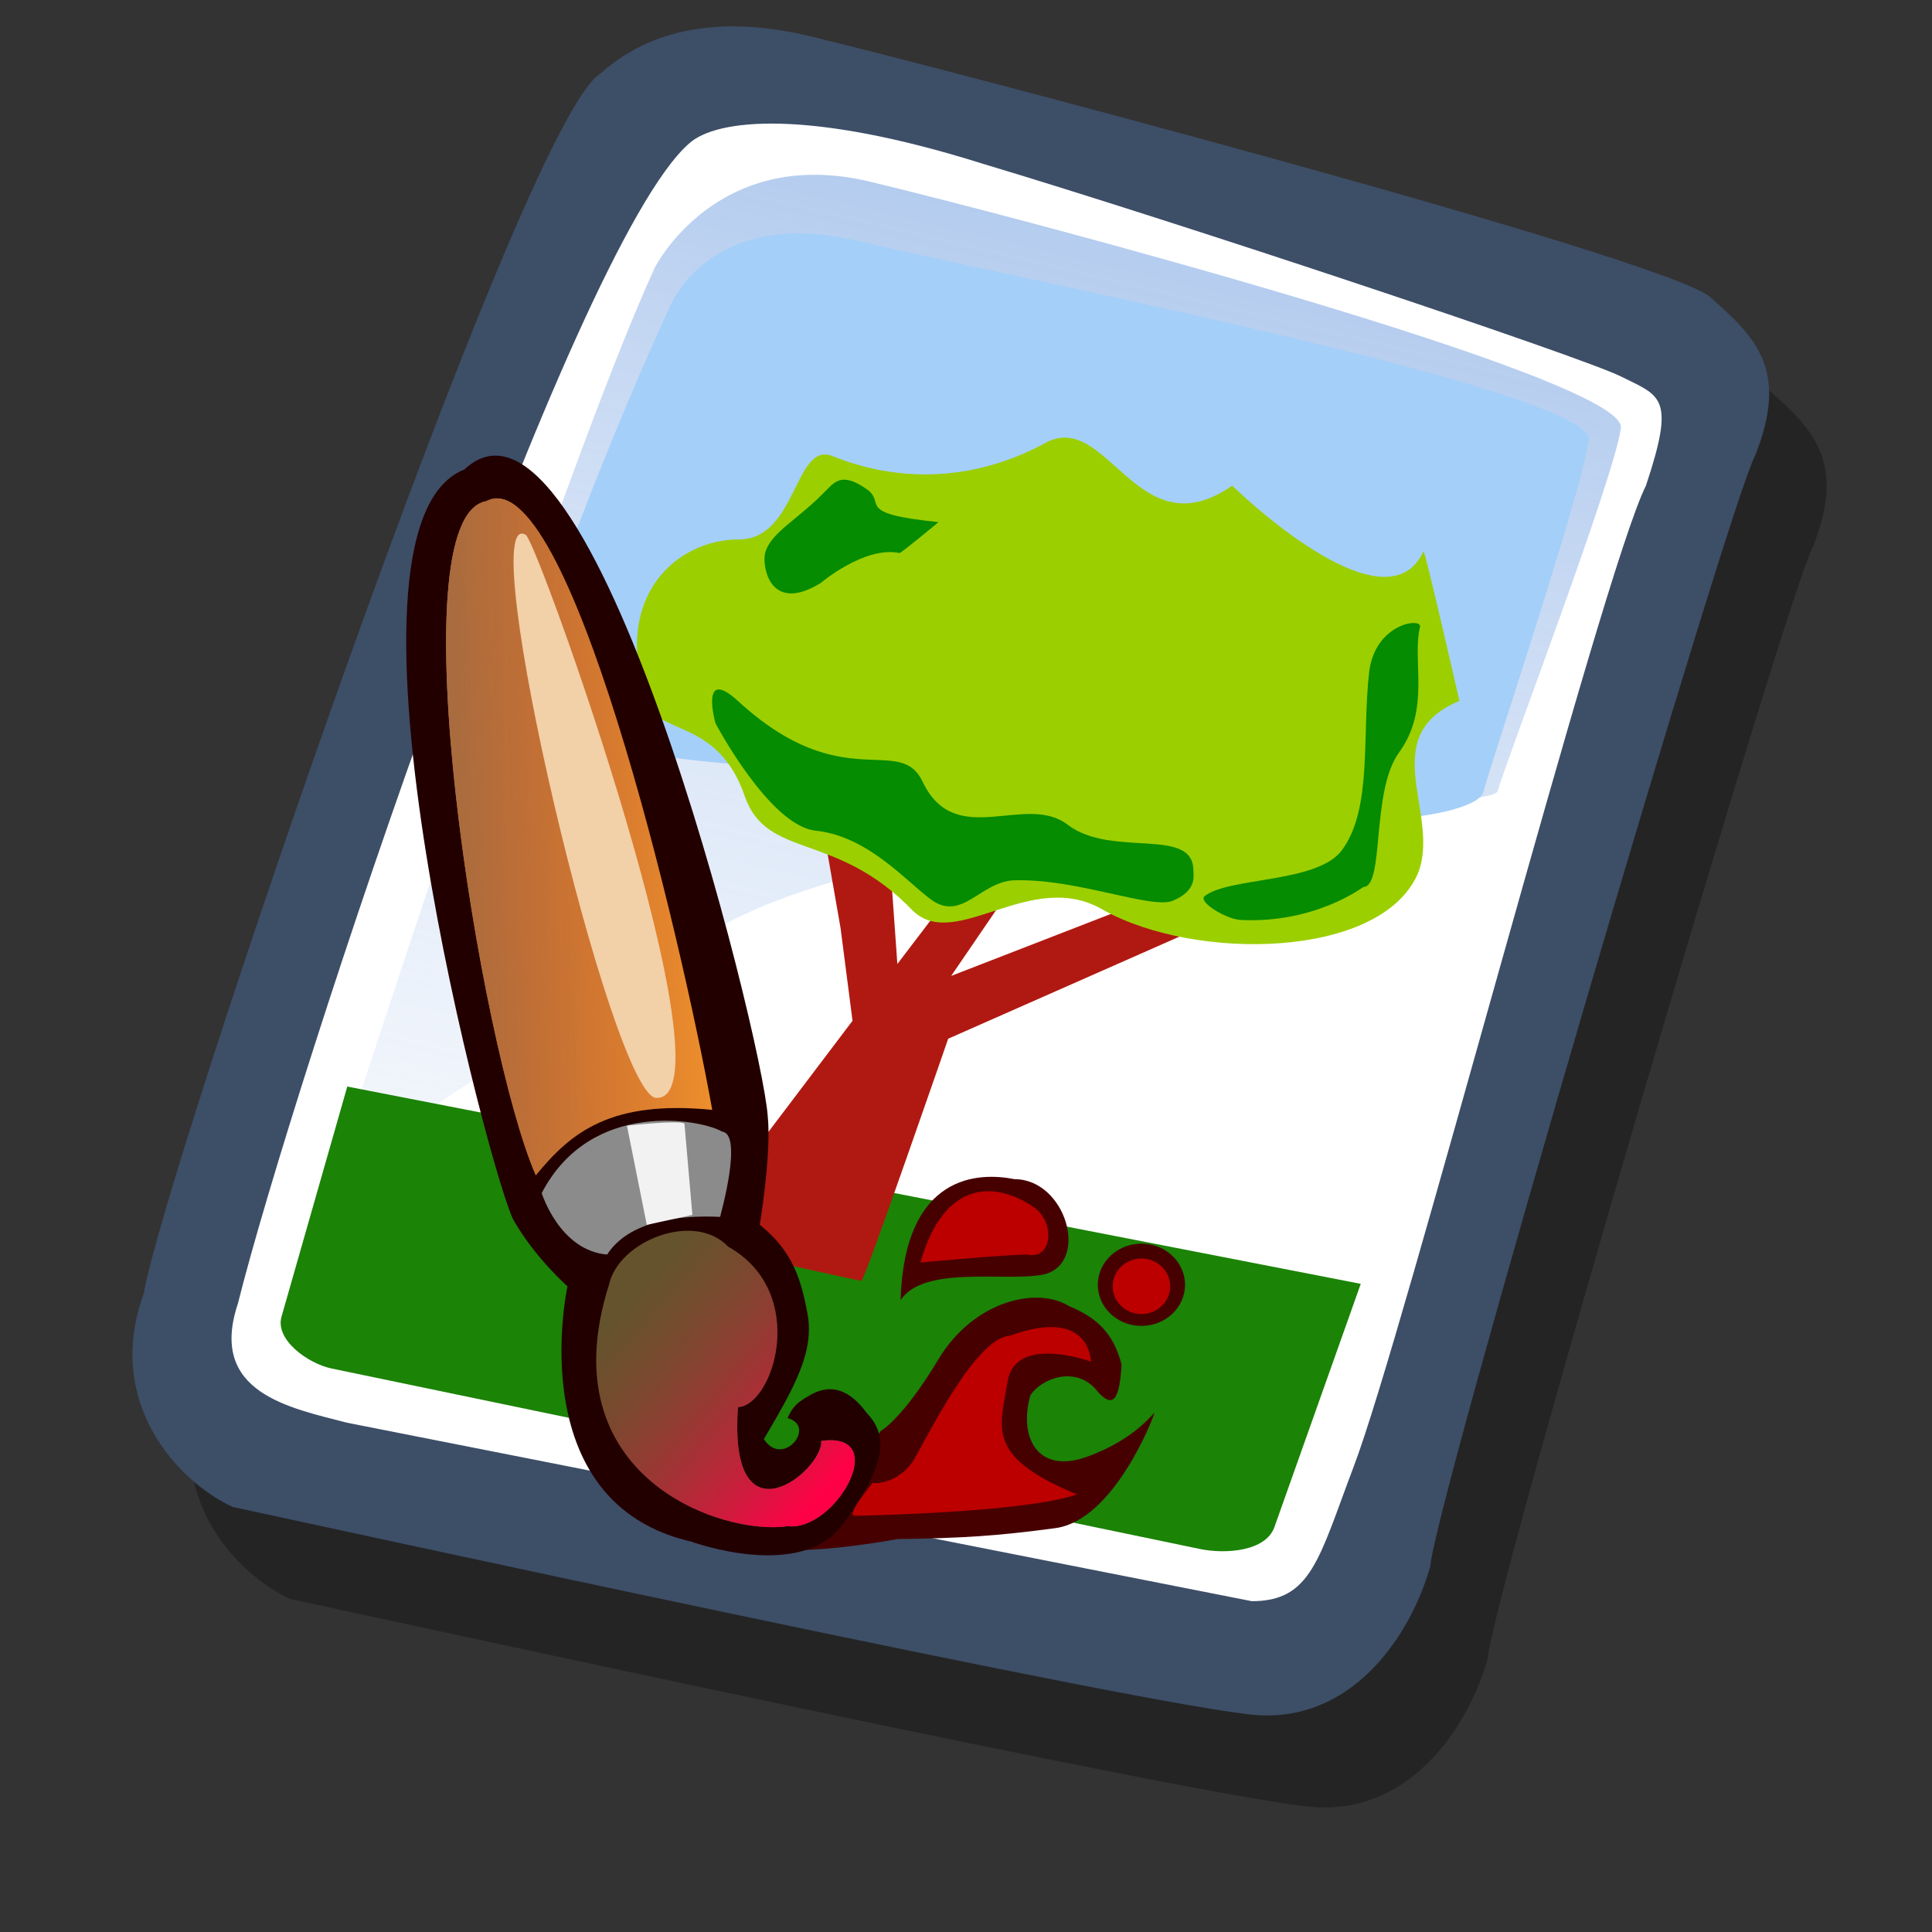 <?xml version="1.0" encoding="UTF-8" standalone="no"?>
<!-- Created with Sodipodi ("http://www.sodipodi.com/") -->
<svg
   xmlns:dc="http://purl.org/dc/elements/1.1/"
   xmlns:cc="http://creativecommons.org/ns#"
   xmlns:rdf="http://www.w3.org/1999/02/22-rdf-syntax-ns#"
   xmlns:svg="http://www.w3.org/2000/svg"
   xmlns="http://www.w3.org/2000/svg"
   xmlns:xlink="http://www.w3.org/1999/xlink"
   xmlns:sodipodi="http://sodipodi.sourceforge.net/DTD/sodipodi-0.dtd"
   xmlns:inkscape="http://www.inkscape.org/namespaces/inkscape"
   id="svg596"
   sodipodi:version="0.32"
   width="72pt"
   height="72pt"
   sodipodi:docbase="/home/zeus/.icons/gartoon/scalable/mimetypes"
   sodipodi:docname="image-jpeg.svg"
   inkscape:version="0.46+devel"
   inkscape:output_extension="org.inkscape.output.svg.inkscape">
  <rect width="100%" height="100%" fill="#333333" stroke="none"/>
  <defs
     id="defs598">
    <linearGradient
       id="linearGradient612">
      <stop
         style="stop-color:#7fa8e3;stop-opacity:0.741;"
         offset="0"
         id="stop613" />
      <stop
         style="stop-color:#ffffff;stop-opacity:0;"
         offset="1"
         id="stop614" />
    </linearGradient>
    <linearGradient
       id="linearGradient626">
      <stop
         style="stop-color:#ff0047;stop-opacity:1;"
         offset="0"
         id="stop627" />
      <stop
         style="stop-color:#ab322d;stop-opacity:0;"
         offset="1"
         id="stop628" />
    </linearGradient>
    <linearGradient
       id="linearGradient618">
      <stop
         style="stop-color:#956d47;stop-opacity:1;"
         offset="0"
         id="stop619" />
      <stop
         style="stop-color:#ab322d;stop-opacity:0;"
         offset="1"
         id="stop620" />
    </linearGradient>
    <linearGradient
       xlink:href="#linearGradient618"
       id="linearGradient617"
       y2="21.446"
       x2="54.456"
       y1="22.933"
       x1="14.044"
       spreadMethod="pad"
       gradientUnits="userSpaceOnUse"
       gradientTransform="matrix(0.417,0,0,1.061,22.048,17.24)" />
    <linearGradient
       xlink:href="#linearGradient626"
       id="linearGradient625"
       x1="43"
       y1="77.398"
       x2="28.538"
       y2="63.015"
       gradientUnits="userSpaceOnUse"
       spreadMethod="pad"
       gradientTransform="matrix(0.621,0,0,0.712,22.048,17.24)" />
    <linearGradient
       inkscape:collect="always"
       xlink:href="#linearGradient612"
       id="linearGradient2670"
       gradientUnits="userSpaceOnUse"
       gradientTransform="matrix(1.564,0,0,1.564,4.29,-1.265)"
       spreadMethod="pad"
       x1="50.644"
       y1="5.368"
       x2="35.752"
       y2="68.044" />
  </defs>
  <sodipodi:namedview
     id="base"
     inkscape:zoom="7.1299936"
     inkscape:cx="46.592307"
     inkscape:cy="47.47201"
     inkscape:window-width="1023"
     inkscape:window-height="736"
     inkscape:window-x="0"
     inkscape:window-y="1"
     inkscape:current-layer="svg596"
     showgrid="false" />
  <g
     id="g2649">
    <path
       style="fill:#000000;fill-opacity:0.301;fill-rule:evenodd;stroke:none"
       d="M 14.429,79.453 C 11.719,78.221 8.024,74.279 9.995,68.86 10.98,62.947 28.718,10.718 32.66,8.255 35.124,6.037 38.696,5.175 43.746,6.53 c 4.188,0.985 41.881,10.84 44.099,12.811 2.217,1.971 3.942,3.572 2.217,7.884 -1.232,2.217 -15.89,51.982 -16.137,55.185 -0.985,3.449 -3.819,7.637 -8.499,7.391 C 60.745,89.554 17.879,80.192 14.429,79.453 z"
       id="path794"
       sodipodi:nodetypes="ccccccccc" />
    <path
       style="fill:#3d4e67;fill-opacity:1;fill-rule:evenodd;stroke:none"
       d="M 11.572,74.882 C 8.862,73.65 5.167,69.708 7.138,64.288 8.123,58.376 25.861,6.147 29.803,3.683 32.267,1.466 35.839,0.604 40.889,1.959 c 4.188,0.985 41.881,10.84 44.099,12.811 2.217,1.971 3.942,3.572 2.217,7.884 -1.232,2.217 -15.89,51.982 -16.137,55.185 -0.985,3.449 -3.819,7.637 -8.499,7.391 C 57.888,84.982 15.021,75.621 11.572,74.882 z"
       id="path895"
       sodipodi:nodetypes="ccccccccc" />
    <path
       style="fill:#ffffff;fill-opacity:1;fill-rule:evenodd;stroke:none"
       d="M 17.239,70.694 C 14.406,69.954 10.34,69.215 11.819,64.781 14.529,53.941 28.325,12.306 34.238,7.132 35.593,5.9 40.15,5.408 48.773,8.118 c 9.855,2.956 29.81,9.608 31.781,10.593 1.971,0.985 2.71,0.985 1.232,5.42 -2.217,4.435 -12.072,42.374 -14.535,48.779 -1.724,4.558 -2.094,6.652 -5.05,6.652"
       id="path896"
       sodipodi:nodetypes="cccccccs" />
    <path
       id="path636"
       d="m 32.53,13.309 c 0,0 3.058,-6.116 10.703,-4.281 7.645,1.835 37.614,9.786 37.308,12.232 -0.306,2.446 -5.81,16.819 -6.116,18.042 -0.306,1.223 -28.44,0.612 -39.143,7.033 -10.703,6.422 -18.654,11.926 -18.654,11.926 0,0 11.009,-34.25 15.902,-44.953 z"
       style="fill:url(#linearGradient2670);fill-opacity:1;fill-rule:evenodd;stroke:none" />
  </g>
  <g
     id="g2634"
     transform="matrix(1.002,0,0,1.002,-0.867,-2.4900398e-2)">
    <path
       sodipodi:nodetypes="ccccccc"
       id="path570"
       d="m 34.013,15.384 c 0,0 1.872,-5.227 9.517,-3.392 7.645,1.835 36.428,7.414 36.122,9.86 -0.306,2.446 -4.921,16.226 -5.227,17.449 -0.306,1.223 -7.981,2.984 -27.283,-1.12 -11,0.492 -21.174,-2.009 -21.174,-2.009 0,0 3.152,-10.085 8.044,-20.788 z"
       style="fill:#a4cff8;fill-opacity:1;fill-rule:evenodd;stroke:none" />
    <path
       sodipodi:nodetypes="csssscc"
       id="path575"
       d="m 18.087,53.907 -3.262,11.415 c -0.327,1.145 1.318,2.324 2.483,2.567 l 43.067,8.951 c 1.254,0.261 3.259,0.123 3.688,-1.084 L 68.345,63.691 z"
       style="fill:#188103;fill-opacity:0.984;fill-rule:evenodd;stroke:none" />
    <path
       sodipodi:nodetypes="ccccccssscccccc"
       id="path576"
       d="m 34.84,61.616 c 0,0 8.599,1.927 8.747,1.927 0.148,0 4.299,-12.008 4.299,-12.008 L 64.342,44.27 60.636,43.529 48.034,48.421 52.185,42.343 c 0.992,-1.453 2.86,-2.751 2.669,-3.706 -0.155,-0.774 0.966,-4.529 0,-3.262 l -9.488,12.453 -0.593,-8.302 -3.855,-2.817 1.631,9.34 0.593,4.596 z"
       style="fill:#b01911;fill-opacity:1;fill-rule:evenodd;stroke:none" />
    <path
       sodipodi:nodetypes="csssssssssss"
       id="path574"
       d="m 52.63,22.032 c -3.067,1.647 -6.758,2.117 -10.526,0.593 -1.836,-0.67 -1.735,4.155 -4.596,4.151 -3.04,-0.004 -6.283,2.744 -4.596,8.006 0.507,1.733 3.558,0.825 4.892,4.744 1.111,3.141 4.513,1.703 8.302,5.634 2.14,2.136 5.893,-2.148 9.488,0 4.557,2.535 13.7,2.418 15.567,-1.779 1.223,-2.9 -2.174,-6.82 2.076,-8.599 0,0 -1.721,-7.549 -1.779,-7.413 C 69.531,31.52 61.97,24.108 61.97,24.108 57.226,27.419 55.781,20.192 52.63,22.032 z"
       style="fill:#9ccf00;fill-opacity:1;fill-rule:evenodd;stroke:none" />
    <path
       sodipodi:nodetypes="csssssss"
       id="path577"
       d="m 62.388,45.645 c 3.681,0.189 6.078,-1.631 6.078,-1.631 1.077,-0.003 0.372,-4.753 1.779,-6.671 1.574,-2.185 0.634,-4.508 1.038,-6.227 0.121,-0.479 -2.215,-0.207 -2.52,2.224 -0.368,3.251 0.163,6.781 -1.348,8.841 -1.207,1.646 -5.595,1.332 -6.806,2.278 -0.37,0.289 1.084,1.158 1.779,1.186 z"
       style="fill:#058c00;fill-opacity:1;fill-rule:evenodd;stroke:none" />
    <path
       sodipodi:nodetypes="csssssssss"
       id="path578"
       d="m 46.64,38.835 c 1.636,3.349 5.09,0.472 7.187,2.099 2.183,1.652 6.218,0.056 6.218,2.261 0,0.242 0.198,0.986 -1.009,1.494 -1.043,0.454 -4.767,-1.106 -7.873,-1.009 -1.68,0.054 -2.608,2.109 -4.159,0.929 -1.211,-0.892 -3.116,-3.126 -5.693,-3.391 -2.283,-0.239 -4.966,-5.329 -4.966,-5.329 0,0 -0.809,-2.874 1.13,-1.09 5.217,4.79 8.024,1.537 9.165,4.037 z"
       style="fill:#058c00;fill-opacity:1;fill-rule:evenodd;stroke:none" />
    <path
       sodipodi:nodetypes="cssssss"
       id="path579"
       d="m 41.876,24.301 c -1.481,1.545 -2.783,2.104 -3.068,3.149 -0.159,0.583 0.188,3.055 2.745,1.494 0,0 2.18,-1.857 3.916,-1.494 0.079,0.017 1.938,-1.534 1.938,-1.534 -4.266,-0.431 -2.521,-0.939 -3.593,-1.655 -1.131,-0.783 -1.513,-0.391 -1.938,0.04 z"
       style="fill:#058c00;fill-opacity:1;fill-rule:evenodd;stroke:none" />
  </g>
  <g
     id="g2643"
     transform="translate(-8.331,2.38)">
    <path
       id="path613"
       d="m 67.215,61.46 c 0,1.128 -0.971,2.044 -2.167,2.044 -1.196,0 -2.167,-0.916 -2.167,-2.044 0,-1.128 0.971,-2.044 2.167,-2.044 1.196,0 2.167,0.916 2.167,2.044 z"
       style="font-size:12px;fill:#470000;fill-rule:evenodd;stroke-width:1pt" />
    <path
       sodipodi:nodetypes="cccccccccccc"
       id="path610"
       d="m 62.782,66.657 c -1.034,-1.182 -2.709,-0.542 -3.251,0.296 -0.591,2.069 0.345,3.94 2.808,3.054 2.463,-0.887 3.349,-2.266 3.349,-2.167 0,0.099 -1.97,5.32 -4.926,5.714 -2.955,0.394 -4.581,0.493 -7.832,0.542 -3.349,0.591 -4.975,0.542 -4.975,0.542 l 4.137,-5.911 c 0,0 1.084,-0.591 2.857,-3.546 1.773,-2.955 4.926,-3.645 6.502,-2.66 1.428,0.591 2.217,1.379 2.611,2.906 -0.099,1.675 -0.394,2.315 -1.281,1.231 z"
       style="font-size:12px;fill:#470000;fill-rule:evenodd;stroke-width:1pt" />
    <path
       sodipodi:nodetypes="cccccccc"
       id="path609"
       d="m 47.464,68.085 c 1.478,0.394 -0.246,2.512 -1.182,1.034 -0.739,1.034 -0.394,-1.478 -0.394,-1.478 l -3.152,6.6 c 0,0 5.418,1.97 7.487,-0.887 2.069,-2.857 2.315,-4.335 1.182,-5.517 -1.33,-1.822 -2.512,-1.084 -3.005,-0.788 -0.493,0.296 -0.69,0.493 -0.936,1.034 z"
       style="font-size:12px;fill:#230000;fill-opacity:0.999;fill-rule:evenodd;stroke-width:1pt" />
    <path
       sodipodi:nodetypes="cccccccc"
       id="path608"
       d="m 46.084,58.481 c 0,0 0.591,-3.546 0.394,-5.418 C 46.183,49.023 37.711,15.037 31.406,20.948 c -7.29,2.857 1.379,35.464 2.463,37.336 1.084,1.872 2.66,3.251 2.66,3.251 0,0 -2.463,11.23 6.748,12.806 3.349,-6.206 5.713,-8.681 5.172,-11.477 -0.296,-1.576 -0.69,-3.054 -2.364,-4.384 z"
       style="font-size:12px;fill:#230000;fill-rule:evenodd;stroke-width:1pt" />
    <path
       sodipodi:nodetypes="cccc"
       id="path600"
       d="m 34.953,56.018 c 1.773,-2.167 3.743,-3.743 8.768,-3.251 -1.576,-8.768 -7.191,-32.41 -11.23,-30.243 -4.531,0.788 -0.296,27.189 2.463,33.494 z"
       style="font-size:12px;fill:#f2962c;fill-rule:evenodd;stroke-width:1pt" />
    <path
       sodipodi:nodetypes="ccccc"
       id="path601"
       d="m 35.248,56.904 c 0,0 0.887,2.857 3.251,3.054 1.084,-1.675 3.546,-1.97 5.615,-1.872 0.493,-1.872 0.887,-4.138 0.099,-4.236 -0.985,-0.591 -6.502,-1.675 -8.965,3.054 z"
       style="font-size:12px;fill:#8b8b8b;fill-rule:evenodd;stroke-width:1pt" />
    <path
       sodipodi:nodetypes="cccccc"
       id="path602"
       d="m 38.597,61.436 c 0.493,-2.167 4.236,-3.645 5.911,-1.872 4.039,2.266 2.266,7.881 0.493,7.979 -0.493,6.994 4.236,3.152 4.138,1.675 3.546,-0.493 0.69,4.532 -1.675,4.236 -3.251,0.493 -11.92,-2.463 -8.866,-12.018 z"
       style="font-size:12px;fill:#65532d;fill-rule:evenodd;stroke-width:1pt" />
    <path
       sodipodi:nodetypes="cccccccc"
       id="path603"
       d="m 51.7,71.287 c 0.099,0.099 1.379,0 2.069,-1.182 0.69,-1.182 3.054,-6.009 4.729,-6.108 4.039,-1.478 4.039,1.281 4.039,1.281 0,0 -3.743,-1.379 -4.138,0.985 -0.394,2.364 -1.084,3.743 3.448,5.615 -2.561,0.887 -10.557,1.058 -11.049,1.058 -0.493,0 1.001,-1.747 0.903,-1.649 z"
       style="font-size:12px;fill:#bc0000;fill-rule:evenodd;stroke-width:1pt" />
    <path
       sodipodi:nodetypes="cccc"
       id="path611"
       d="m 53.079,62.224 c 1.182,-1.773 5.27,-0.887 7.142,-1.281 2.266,-0.591 1.081,-4.731 -1.48,-4.731 -1.766,-0.353 -5.465,-0.293 -5.662,6.012 z"
       style="font-size:12px;fill:#470000;fill-rule:evenodd;stroke-width:1pt" />
    <path
       sodipodi:nodetypes="cccc"
       id="path604"
       d="m 54.064,60.352 c 0,0 4.236,-0.394 5.32,-0.394 1.281,0.274 1.367,-1.669 0.296,-2.364 -1.872,-1.281 -4.433,-1.379 -5.615,2.758 z"
       style="font-size:12px;fill:#bc0000;fill-rule:evenodd;stroke-width:1pt" />
    <path
       id="path606"
       d="m 66.476,61.534 c 0,0.761 -0.64,1.379 -1.428,1.379 -0.788,0 -1.428,-0.618 -1.428,-1.379 0,-0.761 0.64,-1.379 1.428,-1.379 0.789,0 1.428,0.618 1.428,1.379 z"
       style="font-size:12px;fill:#bc0000;fill-rule:evenodd;stroke-width:1pt" />
    <path
       sodipodi:nodetypes="cccc"
       id="path621"
       d="m 34.953,56.018 c 1.773,-2.167 3.743,-3.743 8.768,-3.251 -1.576,-8.768 -7.191,-32.41 -11.23,-30.243 -4.531,0.788 -0.296,27.189 2.463,33.494 z"
       style="font-size:12px;fill:url(#linearGradient617);fill-rule:evenodd;stroke-width:1pt" />
    <path
       sodipodi:nodetypes="css"
       id="path622"
       d="M 40.962,52.176 C 38.766,52.276 31.759,22.564 34.46,24.199 35.095,24.643 44.91,52.173 40.962,52.176 z"
       style="font-size:12px;fill:#f2d0a8;fill-rule:evenodd;stroke-width:1pt" />
    <path
       sodipodi:nodetypes="ccccc"
       id="path623"
       d="m 42.341,53.456 0.394,4.532 -2.266,0.493 -0.985,-4.926 c 0,0 2.66,-0.295 2.857,-0.098 z"
       style="font-size:12px;fill:#f2f2f2;fill-rule:evenodd;stroke-width:1pt" />
    <path
       sodipodi:nodetypes="cccccc"
       id="path624"
       d="m 38.597,61.436 c 0.493,-2.167 4.236,-3.645 5.911,-1.872 4.039,2.266 2.266,7.881 0.493,7.979 -0.493,6.994 4.236,3.152 4.138,1.675 3.546,-0.493 0.69,4.532 -1.675,4.236 -3.251,0.493 -11.92,-2.463 -8.866,-12.018 z"
       style="font-size:12px;fill:url(#linearGradient625);fill-rule:nonzero;stroke-width:1pt" />
  </g>
</svg>
